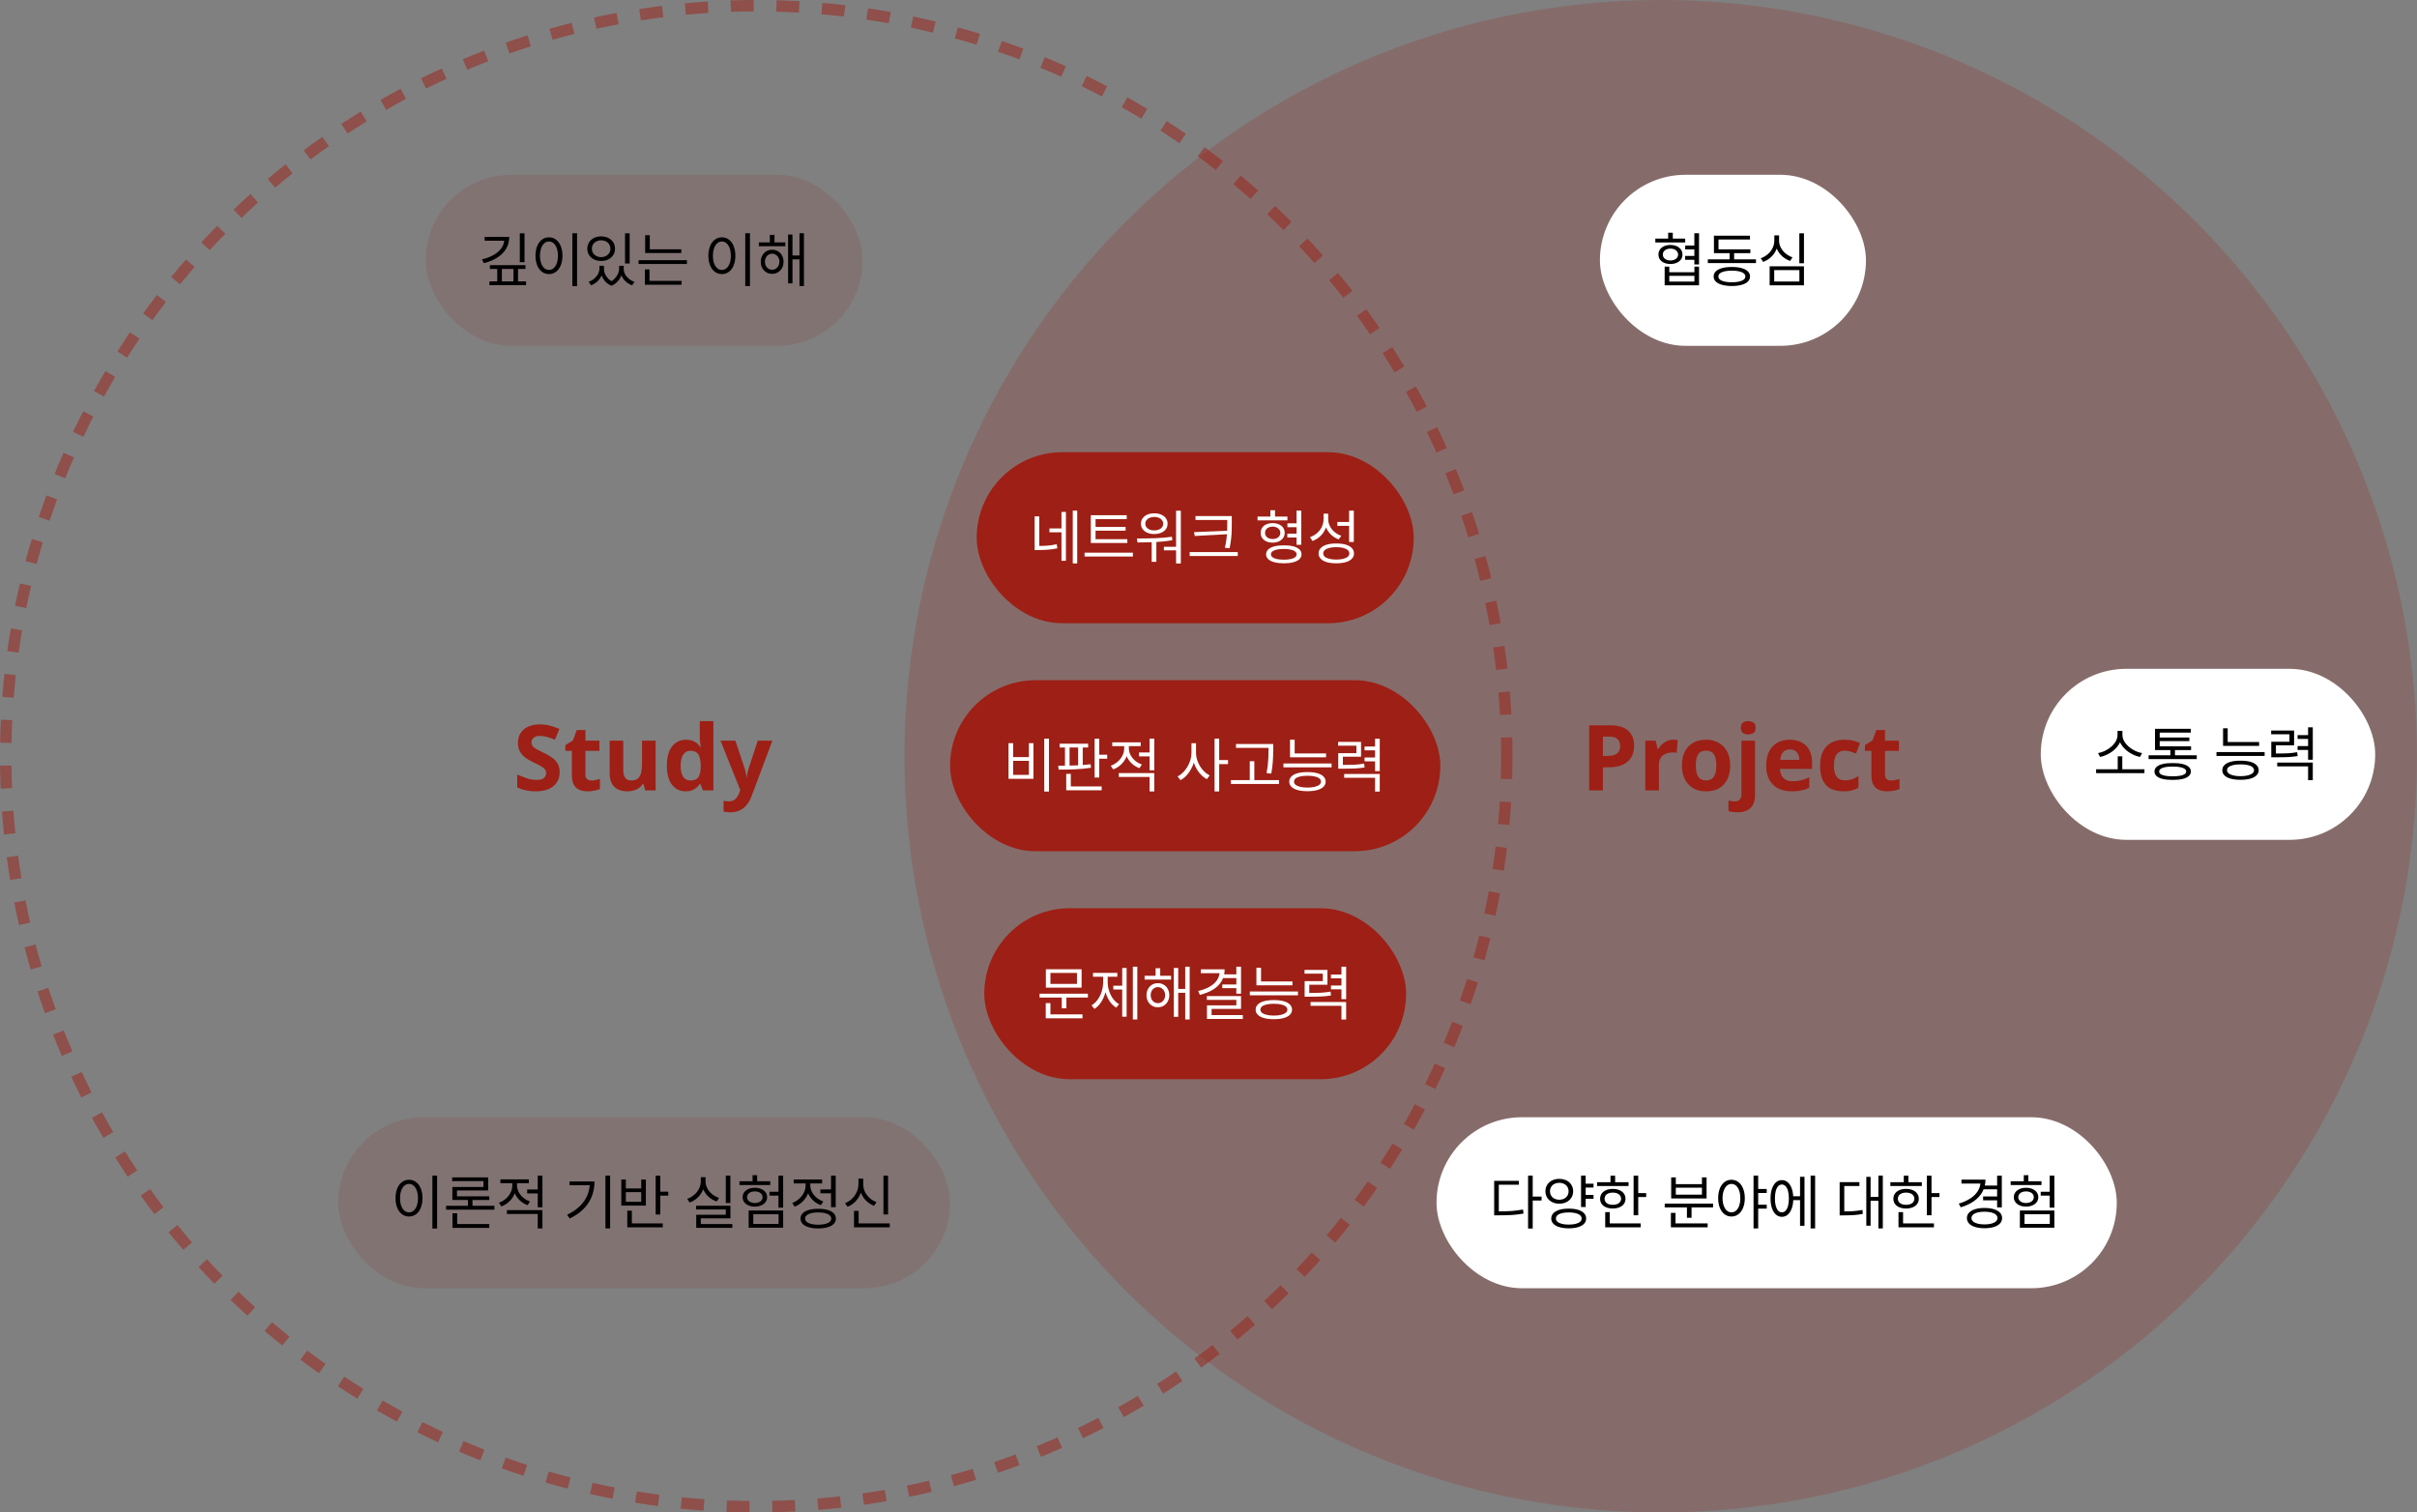 <svg width="636" height="398" viewBox="0 0 636 398" fill="none" xmlns="http://www.w3.org/2000/svg">
<rect x="0" y="0" width="636" height="398" fill="#808080" stroke="none"/>
<path d="M147.264 203.248C147.264 204.256 147.016 205.136 146.52 205.888C146.024 206.64 145.304 207.224 144.36 207.64C143.432 208.04 142.296 208.24 140.952 208.24C140.36 208.24 139.776 208.2 139.2 208.12C138.64 208.04 138.096 207.928 137.568 207.784C137.056 207.624 136.568 207.432 136.104 207.208V203.824C136.92 204.176 137.76 204.504 138.624 204.808C139.504 205.096 140.376 205.24 141.24 205.24C141.832 205.24 142.304 205.16 142.656 205C143.024 204.84 143.288 204.624 143.448 204.352C143.624 204.08 143.712 203.768 143.712 203.416C143.712 202.984 143.56 202.616 143.256 202.312C142.968 202.008 142.576 201.728 142.08 201.472C141.584 201.2 141.016 200.912 140.376 200.608C139.976 200.416 139.544 200.192 139.08 199.936C138.616 199.664 138.168 199.336 137.736 198.952C137.32 198.552 136.976 198.072 136.704 197.512C136.432 196.952 136.296 196.28 136.296 195.496C136.296 194.472 136.528 193.6 136.992 192.88C137.472 192.144 138.144 191.584 139.008 191.2C139.888 190.816 140.92 190.624 142.104 190.624C143 190.624 143.848 190.728 144.648 190.936C145.464 191.144 146.312 191.44 147.192 191.824L146.016 194.656C145.232 194.336 144.528 194.088 143.904 193.912C143.28 193.736 142.64 193.648 141.984 193.648C141.536 193.648 141.152 193.72 140.832 193.864C140.512 194.008 140.264 194.208 140.088 194.464C139.928 194.72 139.848 195.024 139.848 195.376C139.848 195.776 139.968 196.12 140.208 196.408C140.448 196.68 140.808 196.944 141.288 197.2C141.768 197.456 142.368 197.76 143.088 198.112C143.968 198.528 144.712 198.96 145.32 199.408C145.944 199.856 146.424 200.384 146.76 200.992C147.096 201.6 147.264 202.352 147.264 203.248ZM155.611 205.384C156.011 205.384 156.395 205.344 156.763 205.264C157.131 205.184 157.499 205.088 157.867 204.976V207.64C157.483 207.8 157.003 207.936 156.427 208.048C155.867 208.176 155.251 208.24 154.579 208.24C153.795 208.24 153.091 208.112 152.467 207.856C151.859 207.6 151.371 207.16 151.003 206.536C150.651 205.896 150.475 205.016 150.475 203.896V197.584H148.771V196.072L150.739 194.872L151.771 192.112H154.051V194.896H157.723V197.584H154.051V203.896C154.051 204.392 154.195 204.768 154.483 205.024C154.771 205.264 155.147 205.384 155.611 205.384ZM172.521 194.896V208H169.785L169.305 206.32H169.113C168.841 206.768 168.489 207.136 168.057 207.424C167.641 207.696 167.177 207.896 166.665 208.024C166.153 208.168 165.625 208.24 165.081 208.24C164.153 208.24 163.337 208.072 162.633 207.736C161.929 207.4 161.385 206.88 161.001 206.176C160.617 205.472 160.425 204.56 160.425 203.44V194.896H164.001V202.552C164.001 203.48 164.169 204.184 164.505 204.664C164.841 205.144 165.377 205.384 166.113 205.384C166.849 205.384 167.417 205.216 167.817 204.88C168.233 204.544 168.521 204.056 168.681 203.416C168.857 202.776 168.945 201.992 168.945 201.064V194.896H172.521ZM180.422 208.24C178.966 208.24 177.774 207.672 176.846 206.536C175.934 205.384 175.478 203.696 175.478 201.472C175.478 199.232 175.942 197.536 176.87 196.384C177.798 195.232 179.014 194.656 180.518 194.656C181.142 194.656 181.694 194.744 182.174 194.92C182.654 195.08 183.062 195.304 183.398 195.592C183.75 195.88 184.046 196.208 184.286 196.576H184.406C184.358 196.32 184.302 195.952 184.238 195.472C184.174 194.976 184.142 194.472 184.142 193.96V189.76H187.718V208H184.982L184.286 206.296H184.142C183.918 206.648 183.63 206.976 183.278 207.28C182.942 207.568 182.542 207.8 182.078 207.976C181.614 208.152 181.062 208.24 180.422 208.24ZM181.67 205.384C182.662 205.384 183.358 205.096 183.758 204.52C184.158 203.928 184.366 203.048 184.382 201.88V201.496C184.382 200.216 184.182 199.24 183.782 198.568C183.398 197.896 182.678 197.56 181.622 197.56C180.838 197.56 180.222 197.904 179.774 198.592C179.326 199.264 179.102 200.24 179.102 201.52C179.102 202.8 179.326 203.768 179.774 204.424C180.222 205.064 180.854 205.384 181.67 205.384ZM189.586 194.896H193.498L195.97 202.264C196.05 202.504 196.114 202.744 196.162 202.984C196.226 203.224 196.274 203.472 196.306 203.728C196.354 203.984 196.386 204.256 196.402 204.544H196.474C196.522 204.128 196.586 203.736 196.666 203.368C196.762 202.984 196.866 202.616 196.978 202.264L199.402 194.896H203.242L197.698 209.68C197.362 210.576 196.922 211.328 196.378 211.936C195.85 212.544 195.234 213 194.53 213.304C193.826 213.608 193.058 213.76 192.226 213.76C191.826 213.76 191.474 213.736 191.17 213.688C190.882 213.656 190.626 213.616 190.402 213.568V210.736C190.578 210.768 190.786 210.8 191.026 210.832C191.282 210.864 191.546 210.88 191.818 210.88C192.314 210.88 192.738 210.776 193.09 210.568C193.458 210.36 193.762 210.072 194.002 209.704C194.242 209.352 194.434 208.968 194.578 208.552L194.794 207.904L189.586 194.896Z" fill="#9E1F15"/>
<circle cx="437" cy="199" r="199" fill="#9F1F14" fill-opacity="0.2"/>
<circle cx="199" cy="199" r="197.5" stroke="#9F1F14" stroke-opacity="0.5" stroke-width="3" stroke-dasharray="6 6"/>
<path d="M423.632 190.864C425.84 190.864 427.448 191.344 428.456 192.304C429.48 193.248 429.992 194.552 429.992 196.216C429.992 196.968 429.88 197.688 429.656 198.376C429.432 199.048 429.056 199.656 428.528 200.2C428.016 200.728 427.336 201.144 426.488 201.448C425.64 201.752 424.592 201.904 423.344 201.904H421.784V208H418.16V190.864H423.632ZM423.44 193.84H421.784V198.928H422.984C423.672 198.928 424.264 198.84 424.76 198.664C425.256 198.488 425.64 198.208 425.912 197.824C426.184 197.44 426.32 196.944 426.32 196.336C426.32 195.488 426.088 194.864 425.624 194.464C425.16 194.048 424.432 193.84 423.44 193.84ZM440.262 194.656C440.438 194.656 440.646 194.664 440.886 194.68C441.126 194.696 441.318 194.72 441.462 194.752L441.198 198.112C441.086 198.08 440.918 198.056 440.694 198.04C440.486 198.008 440.302 197.992 440.142 197.992C439.678 197.992 439.23 198.056 438.798 198.184C438.366 198.296 437.974 198.48 437.622 198.736C437.286 198.992 437.014 199.336 436.806 199.768C436.614 200.184 436.518 200.704 436.518 201.328V208H432.942V194.896H435.654L436.182 197.104H436.35C436.606 196.656 436.926 196.248 437.31 195.88C437.694 195.512 438.134 195.216 438.63 194.992C439.142 194.768 439.686 194.656 440.262 194.656ZM455.276 201.424C455.276 202.512 455.124 203.48 454.82 204.328C454.532 205.176 454.108 205.896 453.548 206.488C453.004 207.064 452.34 207.504 451.556 207.808C450.772 208.096 449.884 208.24 448.892 208.24C447.98 208.24 447.132 208.096 446.348 207.808C445.58 207.504 444.916 207.064 444.356 206.488C443.796 205.896 443.356 205.176 443.036 204.328C442.732 203.48 442.58 202.512 442.58 201.424C442.58 199.968 442.836 198.744 443.348 197.752C443.86 196.744 444.596 195.976 445.556 195.448C446.516 194.92 447.652 194.656 448.964 194.656C450.196 194.656 451.284 194.92 452.228 195.448C453.172 195.976 453.916 196.744 454.46 197.752C455.004 198.744 455.276 199.968 455.276 201.424ZM446.228 201.424C446.228 202.288 446.316 203.016 446.492 203.608C446.684 204.184 446.98 204.624 447.38 204.928C447.78 205.216 448.3 205.36 448.94 205.36C449.58 205.36 450.092 205.216 450.476 204.928C450.876 204.624 451.164 204.184 451.34 203.608C451.532 203.016 451.628 202.288 451.628 201.424C451.628 200.56 451.532 199.84 451.34 199.264C451.164 198.688 450.876 198.256 450.476 197.968C450.076 197.68 449.556 197.536 448.916 197.536C447.972 197.536 447.284 197.864 446.852 198.52C446.436 199.16 446.228 200.128 446.228 201.424ZM457.175 213.76C456.775 213.76 456.359 213.728 455.927 213.664C455.479 213.616 455.111 213.552 454.823 213.472V210.664C455.111 210.728 455.383 210.776 455.639 210.808C455.895 210.856 456.183 210.88 456.503 210.88C456.983 210.88 457.391 210.744 457.727 210.472C458.063 210.2 458.231 209.672 458.231 208.888V194.896H461.807V209.416C461.807 210.216 461.655 210.944 461.351 211.6C461.047 212.256 460.551 212.776 459.863 213.16C459.191 213.56 458.295 213.76 457.175 213.76ZM458.087 191.512C458.087 190.84 458.271 190.384 458.639 190.144C459.023 189.888 459.487 189.76 460.031 189.76C460.559 189.76 461.015 189.888 461.399 190.144C461.783 190.384 461.975 190.84 461.975 191.512C461.975 192.168 461.783 192.624 461.399 192.88C461.015 193.136 460.559 193.264 460.031 193.264C459.487 193.264 459.023 193.136 458.639 192.88C458.271 192.624 458.087 192.168 458.087 191.512ZM470.944 194.656C472.16 194.656 473.2 194.888 474.064 195.352C474.944 195.816 475.624 196.488 476.104 197.368C476.584 198.248 476.824 199.328 476.824 200.608V202.336H468.376C468.408 203.344 468.704 204.136 469.264 204.712C469.84 205.288 470.632 205.576 471.64 205.576C472.488 205.576 473.256 205.496 473.944 205.336C474.632 205.16 475.344 204.896 476.08 204.544V207.304C475.44 207.624 474.76 207.856 474.04 208C473.336 208.16 472.48 208.24 471.472 208.24C470.16 208.24 469 208 467.992 207.52C466.984 207.024 466.192 206.28 465.616 205.288C465.04 204.296 464.752 203.048 464.752 201.544C464.752 200.008 465.008 198.736 465.52 197.728C466.048 196.704 466.776 195.936 467.704 195.424C468.632 194.912 469.712 194.656 470.944 194.656ZM470.968 197.2C470.28 197.2 469.704 197.424 469.24 197.872C468.792 198.32 468.528 199.016 468.448 199.96H473.464C473.464 199.432 473.368 198.96 473.176 198.544C473 198.128 472.728 197.8 472.36 197.56C471.992 197.32 471.528 197.2 470.968 197.2ZM485.052 208.24C483.756 208.24 482.652 208.008 481.74 207.544C480.828 207.064 480.132 206.328 479.652 205.336C479.172 204.344 478.932 203.072 478.932 201.52C478.932 199.92 479.204 198.616 479.748 197.608C480.292 196.6 481.044 195.856 482.004 195.376C482.98 194.896 484.1 194.656 485.364 194.656C486.26 194.656 487.036 194.744 487.692 194.92C488.364 195.096 488.948 195.304 489.444 195.544L488.388 198.304C487.828 198.08 487.3 197.896 486.804 197.752C486.324 197.608 485.844 197.536 485.364 197.536C484.74 197.536 484.22 197.688 483.804 197.992C483.388 198.28 483.076 198.72 482.868 199.312C482.676 199.888 482.58 200.616 482.58 201.496C482.58 202.36 482.684 203.08 482.892 203.656C483.116 204.216 483.436 204.64 483.852 204.928C484.268 205.2 484.772 205.336 485.364 205.336C486.116 205.336 486.78 205.24 487.356 205.048C487.932 204.84 488.492 204.56 489.036 204.208V207.256C488.492 207.608 487.916 207.856 487.308 208C486.716 208.16 485.964 208.24 485.052 208.24ZM497.572 205.384C497.972 205.384 498.356 205.344 498.724 205.264C499.092 205.184 499.46 205.088 499.828 204.976V207.64C499.444 207.8 498.964 207.936 498.388 208.048C497.828 208.176 497.212 208.24 496.54 208.24C495.756 208.24 495.052 208.112 494.428 207.856C493.82 207.6 493.332 207.16 492.964 206.536C492.612 205.896 492.436 205.016 492.436 203.896V197.584H490.732V196.072L492.7 194.872L493.732 192.112H496.012V194.896H499.684V197.584H496.012V203.896C496.012 204.392 496.156 204.768 496.444 205.024C496.732 205.264 497.108 205.384 497.572 205.384Z" fill="#9E1F15"/>
<rect x="112" y="46" width="115" height="45" rx="22.5" fill="#9E0000" fill-opacity="0.1"/>
<path d="M134 62.328C134 63.479 133.729 64.516 133.188 65.438C132.646 66.354 131.875 67.133 130.875 67.773C129.875 68.414 128.693 68.906 127.328 69.25L126.812 68.25C128.036 67.963 129.089 67.562 129.969 67.047C130.854 66.526 131.529 65.917 131.992 65.219C132.461 64.516 132.698 63.75 132.703 62.922V62.328H134ZM133.359 63.344H127.531V62.328H133.359V63.344ZM138.016 69H136.781V61.391H138.016V69ZM138.266 70.766H128.906V69.781H138.266V70.766ZM138.422 75.047H128.781V74.047H138.422V75.047ZM132.062 74.531H130.844V70.234H132.062V74.531ZM136.312 74.531H135.109V70.234H136.312V74.531ZM151.844 75.297H150.609V61.375H151.844V75.297ZM144.453 62.453C145.141 62.453 145.753 62.651 146.289 63.047C146.826 63.443 147.245 64.008 147.547 64.742C147.849 65.477 148 66.328 148 67.297C148 68.266 147.849 69.115 147.547 69.844C147.245 70.573 146.826 71.135 146.289 71.531C145.753 71.927 145.141 72.125 144.453 72.125C143.766 72.125 143.154 71.927 142.617 71.531C142.081 71.135 141.661 70.573 141.359 69.844C141.057 69.115 140.906 68.266 140.906 67.297C140.906 66.328 141.057 65.477 141.359 64.742C141.661 64.008 142.081 63.443 142.617 63.047C143.154 62.651 143.766 62.453 144.453 62.453ZM144.453 63.547C143.995 63.547 143.586 63.703 143.227 64.016C142.867 64.328 142.589 64.768 142.391 65.336C142.193 65.904 142.094 66.557 142.094 67.297C142.094 68.042 142.193 68.698 142.391 69.266C142.589 69.828 142.867 70.263 143.227 70.57C143.586 70.878 143.995 71.031 144.453 71.031C144.917 71.031 145.326 70.878 145.68 70.57C146.039 70.263 146.318 69.828 146.516 69.266C146.714 68.698 146.812 68.042 146.812 67.297C146.812 66.552 146.714 65.898 146.516 65.336C146.318 64.768 146.039 64.328 145.68 64.016C145.326 63.703 144.917 63.547 144.453 63.547ZM158.703 70.703C158.698 71.307 158.568 71.898 158.312 72.477C158.062 73.055 157.698 73.57 157.219 74.023C156.745 74.482 156.182 74.833 155.531 75.078L154.906 74.172C155.474 73.958 155.971 73.667 156.398 73.297C156.831 72.922 157.159 72.508 157.383 72.055C157.612 71.602 157.729 71.151 157.734 70.703V69.938H158.703V70.703ZM158.922 70.703C158.917 71.177 159.01 71.643 159.203 72.102C159.401 72.555 159.69 72.971 160.07 73.352C160.451 73.732 160.911 74.031 161.453 74.25L160.938 75.188C160.286 74.943 159.74 74.583 159.297 74.109C158.859 73.641 158.534 73.112 158.32 72.523C158.112 71.935 158.01 71.328 158.016 70.703V69.938H158.922V70.703ZM163.844 70.703C163.839 71.266 163.727 71.841 163.508 72.43C163.294 73.018 162.966 73.56 162.523 74.055C162.086 74.549 161.557 74.927 160.938 75.188L160.406 74.25C160.932 74.01 161.385 73.69 161.766 73.289C162.151 72.888 162.44 72.461 162.633 72.008C162.831 71.549 162.927 71.115 162.922 70.703V69.938H163.844V70.703ZM164.125 70.703C164.12 71.182 164.229 71.648 164.453 72.102C164.682 72.555 165.01 72.963 165.438 73.328C165.865 73.688 166.37 73.969 166.953 74.172L166.344 75.078C165.677 74.844 165.104 74.503 164.625 74.055C164.146 73.612 163.781 73.102 163.531 72.523C163.281 71.945 163.156 71.338 163.156 70.703V69.938H164.125V70.703ZM165.688 69.328H164.469V61.391H165.688V69.328ZM158.188 62.203C158.885 62.203 159.51 62.339 160.062 62.609C160.615 62.88 161.047 63.263 161.359 63.758C161.672 64.253 161.828 64.818 161.828 65.453C161.828 66.078 161.672 66.635 161.359 67.125C161.047 67.615 160.615 67.995 160.062 68.266C159.51 68.537 158.885 68.672 158.188 68.672C157.49 68.672 156.865 68.537 156.312 68.266C155.76 67.995 155.328 67.615 155.016 67.125C154.703 66.635 154.547 66.078 154.547 65.453C154.547 64.818 154.703 64.253 155.016 63.758C155.328 63.263 155.76 62.88 156.312 62.609C156.865 62.339 157.49 62.203 158.188 62.203ZM158.188 63.25C157.719 63.245 157.299 63.336 156.93 63.523C156.56 63.706 156.268 63.966 156.055 64.305C155.846 64.643 155.745 65.026 155.75 65.453C155.745 65.875 155.846 66.253 156.055 66.586C156.268 66.914 156.557 67.174 156.922 67.367C157.292 67.56 157.714 67.656 158.188 67.656C158.656 67.656 159.076 67.56 159.445 67.367C159.815 67.174 160.104 66.914 160.312 66.586C160.521 66.253 160.625 65.875 160.625 65.453C160.625 65.026 160.521 64.643 160.312 64.305C160.104 63.966 159.812 63.706 159.438 63.523C159.068 63.336 158.651 63.245 158.188 63.25ZM179.281 66.578H169.766V65.594H179.281V66.578ZM180.75 69.469H168.031V68.469H180.75V69.469ZM170.984 66.094H169.766V61.891H170.984V66.094ZM179.359 74.922H169.688V73.906H179.359V74.922ZM170.906 74.203H169.688V70.891H170.906V74.203ZM197.344 75.297H196.109V61.375H197.344V75.297ZM189.953 62.453C190.641 62.453 191.253 62.651 191.789 63.047C192.326 63.443 192.745 64.008 193.047 64.742C193.349 65.477 193.5 66.328 193.5 67.297C193.5 68.266 193.349 69.115 193.047 69.844C192.745 70.573 192.326 71.135 191.789 71.531C191.253 71.927 190.641 72.125 189.953 72.125C189.266 72.125 188.654 71.927 188.117 71.531C187.581 71.135 187.161 70.573 186.859 69.844C186.557 69.115 186.406 68.266 186.406 67.297C186.406 66.328 186.557 65.477 186.859 64.742C187.161 64.008 187.581 63.443 188.117 63.047C188.654 62.651 189.266 62.453 189.953 62.453ZM189.953 63.547C189.495 63.547 189.086 63.703 188.727 64.016C188.367 64.328 188.089 64.768 187.891 65.336C187.693 65.904 187.594 66.557 187.594 67.297C187.594 68.042 187.693 68.698 187.891 69.266C188.089 69.828 188.367 70.263 188.727 70.57C189.086 70.878 189.495 71.031 189.953 71.031C190.417 71.031 190.826 70.878 191.18 70.57C191.539 70.263 191.818 69.828 192.016 69.266C192.214 68.698 192.312 68.042 192.312 67.297C192.312 66.552 192.214 65.898 192.016 65.336C191.818 64.768 191.539 64.328 191.18 64.016C190.826 63.703 190.417 63.547 189.953 63.547ZM206.656 64.781H199.688V63.781H206.656V64.781ZM203.172 65.719C203.75 65.719 204.266 65.854 204.719 66.125C205.177 66.396 205.534 66.771 205.789 67.25C206.049 67.724 206.182 68.266 206.188 68.875C206.182 69.49 206.049 70.037 205.789 70.516C205.534 70.995 205.177 71.372 204.719 71.648C204.266 71.924 203.75 72.062 203.172 72.062C202.604 72.062 202.091 71.924 201.633 71.648C201.18 71.372 200.826 70.995 200.57 70.516C200.315 70.037 200.188 69.49 200.188 68.875C200.188 68.271 200.318 67.729 200.578 67.25C200.839 66.771 201.193 66.396 201.641 66.125C202.094 65.854 202.604 65.719 203.172 65.719ZM203.172 66.75C202.807 66.755 202.482 66.852 202.195 67.039C201.909 67.221 201.685 67.474 201.523 67.797C201.362 68.115 201.281 68.474 201.281 68.875C201.281 69.281 201.362 69.643 201.523 69.961C201.685 70.279 201.909 70.529 202.195 70.711C202.482 70.893 202.807 70.984 203.172 70.984C203.536 70.984 203.865 70.893 204.156 70.711C204.448 70.529 204.677 70.279 204.844 69.961C205.01 69.643 205.094 69.281 205.094 68.875C205.094 68.474 205.01 68.115 204.844 67.797C204.677 67.474 204.448 67.221 204.156 67.039C203.865 66.852 203.536 66.755 203.172 66.75ZM211.547 75.266H210.375V61.375H211.547V75.266ZM210.766 68.25H208.109V67.234H210.766V68.25ZM208.531 74.578H207.375V61.719H208.531V74.578ZM203.797 64.391H202.578V61.797H203.797V64.391Z" fill="black"/>
<rect x="89" y="294" width="161" height="45" rx="22.5" fill="#9E0000" fill-opacity="0.1"/>
<path d="M115.016 323.297H113.781V309.375H115.016V323.297ZM107.625 310.453C108.312 310.453 108.924 310.651 109.461 311.047C109.997 311.443 110.417 312.008 110.719 312.742C111.021 313.477 111.172 314.328 111.172 315.297C111.172 316.266 111.021 317.115 110.719 317.844C110.417 318.573 109.997 319.135 109.461 319.531C108.924 319.927 108.312 320.125 107.625 320.125C106.938 320.125 106.326 319.927 105.789 319.531C105.253 319.135 104.833 318.573 104.531 317.844C104.229 317.115 104.078 316.266 104.078 315.297C104.078 314.328 104.229 313.477 104.531 312.742C104.833 312.008 105.253 311.443 105.789 311.047C106.326 310.651 106.938 310.453 107.625 310.453ZM107.625 311.547C107.167 311.547 106.758 311.703 106.398 312.016C106.039 312.328 105.76 312.768 105.562 313.336C105.365 313.904 105.266 314.557 105.266 315.297C105.266 316.042 105.365 316.698 105.562 317.266C105.76 317.828 106.039 318.263 106.398 318.57C106.758 318.878 107.167 319.031 107.625 319.031C108.089 319.031 108.497 318.878 108.852 318.57C109.211 318.263 109.49 317.828 109.688 317.266C109.885 316.698 109.984 316.042 109.984 315.297C109.984 314.552 109.885 313.898 109.688 313.336C109.49 312.768 109.211 312.328 108.852 312.016C108.497 311.703 108.089 311.547 107.625 311.547ZM130.094 318.328H117.375V317.312H130.094V318.328ZM128.75 323.125H119.062V322.109H128.75V323.125ZM120.297 322.406H119.062V319.266H120.297V322.406ZM124.328 317.766H123.125V315.312H124.328V317.766ZM128.453 313.266H120.25V315.156H119.031V312.359H127.219V310.812H118.984V309.828H128.453V313.266ZM128.75 315.781H119.031V314.812H128.75V315.781ZM135.828 311.953C135.828 312.776 135.664 313.555 135.336 314.289C135.008 315.023 134.547 315.667 133.953 316.219C133.365 316.771 132.688 317.188 131.922 317.469L131.281 316.5C131.958 316.255 132.565 315.901 133.102 315.438C133.638 314.969 134.057 314.432 134.359 313.828C134.661 313.224 134.812 312.599 134.812 311.953V310.797H135.828V311.953ZM136.047 311.938C136.047 312.531 136.19 313.109 136.477 313.672C136.763 314.234 137.167 314.734 137.688 315.172C138.208 315.609 138.802 315.943 139.469 316.172L138.828 317.141C138.083 316.87 137.424 316.474 136.852 315.953C136.284 315.432 135.841 314.826 135.523 314.133C135.206 313.435 135.047 312.703 135.047 311.938V310.797H136.047V311.938ZM141.859 314.047H138.719V313.016H141.859V314.047ZM139.156 311.344H131.672V310.344H139.156V311.344ZM142.734 323.266H141.5V319.453H133.391V318.438H142.734V323.266ZM142.734 317.703H141.5V309.375H142.734V317.703ZM160.547 323.266H159.312V309.375H160.547V323.266ZM156.438 310.891C156.432 312.266 156.203 313.552 155.75 314.75C155.302 315.948 154.594 317.052 153.625 318.062C152.656 319.068 151.417 319.932 149.906 320.656L149.234 319.656C150.573 319.021 151.685 318.271 152.57 317.406C153.461 316.542 154.122 315.583 154.555 314.531C154.992 313.474 155.214 312.323 155.219 311.078V310.891H156.438ZM155.719 311.891H149.875V310.891H155.719V311.891ZM173.75 319.594H172.531V309.391H173.75V319.594ZM175.844 314.625H173.359V313.594H175.844V314.625ZM174.391 322.969H165.062V321.938H174.391V322.969ZM166.266 322.172H165.062V318.594H166.266V322.172ZM164.688 312.734H168.734V310.391H169.953V317.25H163.484V310.391H164.688V312.734ZM168.734 316.25V313.703H164.688V316.25H168.734ZM192.188 316.578H190.984V309.375H192.188V316.578ZM192.203 320.609H184.406V322.547H183.203V319.656H190.984V318.266H183.172V317.281H192.203V320.609ZM192.703 323.109H183.203V322.109H192.703V323.109ZM185.438 310.844C185.432 311.693 185.26 312.492 184.922 313.242C184.589 313.987 184.122 314.638 183.523 315.195C182.924 315.747 182.24 316.161 181.469 316.438L180.828 315.469C181.521 315.229 182.138 314.875 182.68 314.406C183.227 313.938 183.651 313.396 183.953 312.781C184.255 312.161 184.406 311.516 184.406 310.844V309.781H185.438V310.844ZM185.656 310.844C185.651 311.484 185.799 312.099 186.102 312.688C186.409 313.271 186.831 313.784 187.367 314.227C187.904 314.664 188.516 314.995 189.203 315.219L188.594 316.172C187.818 315.911 187.128 315.518 186.523 314.992C185.924 314.466 185.458 313.849 185.125 313.141C184.792 312.427 184.625 311.661 184.625 310.844V309.781H185.656V310.844ZM206.078 317.797H204.844V309.375H206.078V317.797ZM205.391 314.625H202.484V313.609H205.391V314.625ZM206.078 323.078H197V318.547H206.078V323.078ZM198.219 322.078H204.875V319.531H198.219V322.078ZM202.688 311.844H194.578V310.844H202.688V311.844ZM198.625 312.562C199.25 312.562 199.807 312.667 200.297 312.875C200.786 313.083 201.167 313.375 201.438 313.75C201.714 314.125 201.854 314.552 201.859 315.031C201.854 315.526 201.714 315.961 201.438 316.336C201.167 316.706 200.786 316.995 200.297 317.203C199.807 317.411 199.25 317.516 198.625 317.516C198 317.516 197.445 317.411 196.961 317.203C196.477 316.995 196.096 316.706 195.82 316.336C195.544 315.961 195.406 315.526 195.406 315.031C195.406 314.552 195.544 314.125 195.82 313.75C196.096 313.375 196.477 313.083 196.961 312.875C197.451 312.667 198.005 312.562 198.625 312.562ZM198.625 313.516C198.224 313.516 197.867 313.578 197.555 313.703C197.247 313.828 197.008 314.008 196.836 314.242C196.664 314.477 196.578 314.74 196.578 315.031C196.578 315.333 196.664 315.599 196.836 315.828C197.008 316.057 197.247 316.24 197.555 316.375C197.867 316.505 198.224 316.573 198.625 316.578C199.026 316.573 199.38 316.505 199.688 316.375C200 316.24 200.242 316.057 200.414 315.828C200.586 315.599 200.672 315.333 200.672 315.031C200.672 314.74 200.586 314.477 200.414 314.242C200.242 314.008 200 313.828 199.688 313.703C199.38 313.578 199.026 313.516 198.625 313.516ZM199.234 311.562H198.031V309.25H199.234V311.562ZM219.047 314.016H215.875V313H219.047V314.016ZM219.906 317.656H218.672V309.375H219.906V317.656ZM215.297 318.094C216.255 318.094 217.083 318.195 217.781 318.398C218.479 318.602 219.016 318.896 219.391 319.281C219.766 319.667 219.953 320.13 219.953 320.672C219.953 321.214 219.766 321.677 219.391 322.062C219.016 322.448 218.479 322.742 217.781 322.945C217.083 323.154 216.255 323.26 215.297 323.266C214.333 323.26 213.503 323.154 212.805 322.945C212.112 322.742 211.578 322.448 211.203 322.062C210.828 321.677 210.641 321.214 210.641 320.672C210.641 320.13 210.828 319.667 211.203 319.281C211.578 318.896 212.115 318.602 212.812 318.398C213.51 318.195 214.339 318.094 215.297 318.094ZM215.297 319.047C214.589 319.047 213.977 319.112 213.461 319.242C212.945 319.372 212.549 319.56 212.273 319.805C211.997 320.049 211.859 320.339 211.859 320.672C211.859 321.005 211.997 321.292 212.273 321.531C212.549 321.771 212.945 321.956 213.461 322.086C213.977 322.216 214.589 322.281 215.297 322.281C216 322.281 216.609 322.216 217.125 322.086C217.646 321.956 218.044 321.771 218.32 321.531C218.596 321.292 218.734 321.005 218.734 320.672C218.734 320.339 218.596 320.049 218.32 319.805C218.044 319.56 217.646 319.372 217.125 319.242C216.609 319.112 216 319.047 215.297 319.047ZM213 311.938C213 312.771 212.836 313.56 212.508 314.305C212.18 315.049 211.719 315.701 211.125 316.258C210.536 316.815 209.859 317.24 209.094 317.531L208.453 316.547C209.135 316.302 209.742 315.943 210.273 315.469C210.81 314.99 211.229 314.445 211.531 313.836C211.833 313.221 211.984 312.589 211.984 311.938V310.781H213V311.938ZM213.219 311.922C213.219 312.521 213.362 313.102 213.648 313.664C213.935 314.221 214.339 314.719 214.859 315.156C215.38 315.594 215.974 315.927 216.641 316.156L216 317.141C215.255 316.87 214.596 316.471 214.023 315.945C213.456 315.419 213.013 314.81 212.695 314.117C212.378 313.419 212.219 312.688 212.219 311.922V310.781H213.219V311.922ZM216.328 311.422H208.844V310.391H216.328V311.422ZM233.688 319.578H232.469V309.391H233.688V319.578ZM234.125 322.969H224.719V321.938H234.125V322.969ZM225.938 322.438H224.719V318.641H225.938V322.438ZM226.922 311.562C226.917 312.458 226.75 313.307 226.422 314.109C226.099 314.911 225.643 315.612 225.055 316.211C224.471 316.805 223.797 317.255 223.031 317.562L222.359 316.609C223.052 316.339 223.664 315.945 224.195 315.43C224.732 314.914 225.148 314.323 225.445 313.656C225.742 312.984 225.891 312.286 225.891 311.562V310.172H226.922V311.562ZM227.141 311.562C227.135 312.255 227.279 312.922 227.57 313.562C227.867 314.198 228.281 314.755 228.812 315.234C229.344 315.714 229.953 316.078 230.641 316.328L230 317.312C229.229 317.016 228.552 316.586 227.969 316.023C227.385 315.456 226.93 314.789 226.602 314.023C226.273 313.258 226.109 312.438 226.109 311.562V310.172H227.141V311.562Z" fill="black"/>
<rect x="421" y="46" width="70" height="45" rx="22.5" fill="white"/>
<path d="M446.312 65.641H443.438V64.625H446.312V65.641ZM446.297 68.359H443.422V67.344H446.297V68.359ZM443.438 63.797H435.578V62.781H443.438V63.797ZM439.547 64.469C440.161 64.469 440.708 64.573 441.188 64.781C441.667 64.99 442.042 65.284 442.312 65.664C442.583 66.044 442.719 66.484 442.719 66.984C442.719 67.479 442.583 67.914 442.312 68.289C442.042 68.659 441.667 68.948 441.188 69.156C440.708 69.365 440.161 69.469 439.547 69.469C438.927 69.469 438.378 69.365 437.898 69.156C437.424 68.948 437.055 68.659 436.789 68.289C436.529 67.914 436.401 67.479 436.406 66.984C436.401 66.484 436.529 66.044 436.789 65.664C437.055 65.284 437.424 64.99 437.898 64.781C438.378 64.573 438.927 64.469 439.547 64.469ZM439.547 65.422C439.146 65.422 438.794 65.487 438.492 65.617C438.195 65.747 437.964 65.932 437.797 66.172C437.63 66.406 437.547 66.677 437.547 66.984C437.547 67.292 437.63 67.562 437.797 67.797C437.964 68.026 438.195 68.208 438.492 68.344C438.794 68.479 439.146 68.547 439.547 68.547C439.943 68.547 440.294 68.479 440.602 68.344C440.909 68.208 441.146 68.026 441.312 67.797C441.484 67.562 441.573 67.292 441.578 66.984C441.573 66.677 441.484 66.406 441.312 66.172C441.146 65.932 440.909 65.747 440.602 65.617C440.294 65.487 439.943 65.422 439.547 65.422ZM440.172 63.391H438.953V61.25H440.172V63.391ZM447.078 69.594H445.844V61.375H447.078V69.594ZM439.25 71.641H445.859V70.172H447.078V75.078H438.031V70.172H439.25V71.641ZM445.859 74.094V72.594H439.25V74.094H445.859ZM462.062 69.234H449.391V68.25H462.062V69.234ZM456.312 68.672H455.125V66.016H456.312V68.672ZM460.578 66.625H451V65.625H460.578V66.625ZM460.484 63.016H452.203V66.234H451V62.031H460.484V63.016ZM455.719 70.25C456.708 70.25 457.56 70.349 458.273 70.547C458.987 70.745 459.534 71.031 459.914 71.406C460.299 71.776 460.495 72.224 460.5 72.75C460.495 73.281 460.302 73.732 459.922 74.102C459.547 74.471 459 74.755 458.281 74.953C457.562 75.156 456.708 75.26 455.719 75.266C454.719 75.26 453.859 75.156 453.141 74.953C452.422 74.755 451.872 74.469 451.492 74.094C451.112 73.724 450.922 73.276 450.922 72.75C450.922 72.224 451.112 71.776 451.492 71.406C451.872 71.031 452.422 70.745 453.141 70.547C453.859 70.349 454.719 70.25 455.719 70.25ZM455.719 71.219C454.979 71.219 454.344 71.279 453.812 71.398C453.281 71.518 452.872 71.695 452.586 71.93C452.305 72.159 452.167 72.432 452.172 72.75C452.167 73.073 452.305 73.349 452.586 73.578C452.872 73.807 453.281 73.982 453.812 74.102C454.344 74.221 454.979 74.281 455.719 74.281C456.448 74.281 457.078 74.221 457.609 74.102C458.141 73.982 458.549 73.807 458.836 73.578C459.122 73.349 459.266 73.073 459.266 72.75C459.266 72.432 459.122 72.159 458.836 71.93C458.549 71.695 458.141 71.518 457.609 71.398C457.078 71.279 456.448 71.219 455.719 71.219ZM474.688 69.281H473.469V61.391H474.688V69.281ZM474.688 75.078H465.656V70.078H474.688V75.078ZM466.859 74.078H473.484V71.078H466.859V74.078ZM467.922 63.297C467.917 64.141 467.747 64.938 467.414 65.688C467.086 66.438 466.62 67.094 466.016 67.656C465.417 68.213 464.729 68.635 463.953 68.922L463.328 67.953C464.021 67.708 464.638 67.352 465.18 66.883C465.727 66.409 466.148 65.862 466.445 65.242C466.742 64.617 466.891 63.969 466.891 63.297V61.938H467.922V63.297ZM468.141 63.297C468.135 63.938 468.284 64.552 468.586 65.141C468.893 65.724 469.312 66.24 469.844 66.688C470.38 67.13 470.99 67.474 471.672 67.719L471.047 68.656C470.276 68.391 469.594 67.995 469 67.469C468.406 66.938 467.943 66.315 467.609 65.602C467.276 64.888 467.109 64.12 467.109 63.297V61.938H468.141V63.297Z" fill="black"/>
<rect x="257" y="119" width="115" height="45" rx="22.5" fill="#9E1F15"/>
<path d="M273.469 144.031H272.25V135.891H273.469V144.031ZM273.125 143.672C274.036 143.672 274.878 143.641 275.648 143.578C276.424 143.516 277.229 143.396 278.062 143.219L278.234 144.281C277.38 144.464 276.557 144.586 275.766 144.648C274.974 144.711 274.094 144.745 273.125 144.75H272.25V143.672H273.125ZM283.453 148.266H282.281V134.375H283.453V148.266ZM279.656 140.078H276.141V139.062H279.656V140.078ZM280.484 147.562H279.312V134.719H280.484V147.562ZM296.641 142.891H287.031V141.891H296.641V142.891ZM298.109 146.453H285.391V145.438H298.109V146.453ZM296.484 136.609H288.281V142.188H287.031V135.578H296.484V136.609ZM296.188 139.656H287.891V138.672H296.188V139.656ZM304.281 147.844H303.047V142.109H304.281V147.844ZM310.719 148.281H309.469V134.391H310.719V148.281ZM299.156 141.703C301.078 141.698 302.76 141.669 304.203 141.617C305.651 141.565 307.047 141.443 308.391 141.25L308.469 142.172C307.078 142.406 305.648 142.56 304.18 142.633C302.711 142.706 301.094 142.745 299.328 142.75L299.156 141.703ZM309.797 144.828H306.266V143.891H309.797V144.828ZM303.734 135.078C304.417 135.078 305.023 135.193 305.555 135.422C306.091 135.651 306.505 135.974 306.797 136.391C307.089 136.802 307.234 137.276 307.234 137.812C307.234 138.354 307.089 138.828 306.797 139.234C306.505 139.641 306.091 139.958 305.555 140.188C305.023 140.417 304.417 140.531 303.734 140.531C303.042 140.531 302.43 140.417 301.898 140.188C301.372 139.958 300.961 139.641 300.664 139.234C300.367 138.828 300.219 138.354 300.219 137.812C300.219 137.276 300.367 136.802 300.664 136.391C300.961 135.974 301.375 135.651 301.906 135.422C302.438 135.193 303.047 135.078 303.734 135.078ZM303.734 136.031C303.271 136.031 302.859 136.107 302.5 136.258C302.146 136.409 301.87 136.62 301.672 136.891C301.474 137.161 301.375 137.469 301.375 137.812C301.375 138.161 301.474 138.471 301.672 138.742C301.87 139.008 302.146 139.214 302.5 139.359C302.859 139.505 303.271 139.578 303.734 139.578C304.188 139.578 304.591 139.505 304.945 139.359C305.305 139.214 305.583 139.008 305.781 138.742C305.979 138.471 306.078 138.161 306.078 137.812C306.078 137.469 305.979 137.161 305.781 136.891C305.583 136.62 305.305 136.409 304.945 136.258C304.591 136.107 304.188 136.031 303.734 136.031ZM323.453 136.828H314.578V135.797H323.453V136.828ZM325.703 146.312H313.047V145.281H325.703V146.312ZM324.125 137.594C324.13 138.448 324.122 139.182 324.102 139.797C324.086 140.411 324.034 141.094 323.945 141.844C323.862 142.589 323.729 143.396 323.547 144.266L322.312 144.156C322.5 143.344 322.638 142.57 322.727 141.836C322.815 141.102 322.87 140.443 322.891 139.859C322.917 139.271 322.932 138.516 322.938 137.594V137.516V135.797H324.125V137.516V137.594ZM314.375 141.047L314.203 140.031L323.25 139.656V140.562L314.375 141.047ZM341.641 138.734H338.766V137.719H341.641V138.734ZM341.625 141.438H338.75V140.422H341.625V141.438ZM338.766 136.938H330.906V135.938H338.766V136.938ZM334.875 137.656C335.49 137.656 336.036 137.76 336.516 137.969C336.995 138.177 337.37 138.477 337.641 138.867C337.911 139.258 338.047 139.708 338.047 140.219C338.047 140.729 337.911 141.177 337.641 141.562C337.37 141.948 336.995 142.25 336.516 142.469C336.036 142.688 335.49 142.797 334.875 142.797C334.255 142.797 333.706 142.688 333.227 142.469C332.753 142.25 332.383 141.948 332.117 141.562C331.857 141.177 331.729 140.729 331.734 140.219C331.729 139.708 331.857 139.258 332.117 138.867C332.383 138.477 332.753 138.177 333.227 137.969C333.706 137.76 334.255 137.656 334.875 137.656ZM334.875 138.578C334.474 138.583 334.122 138.656 333.82 138.797C333.523 138.932 333.292 139.122 333.125 139.367C332.958 139.612 332.875 139.896 332.875 140.219C332.875 140.542 332.958 140.826 333.125 141.07C333.292 141.315 333.523 141.505 333.82 141.641C334.122 141.776 334.474 141.844 334.875 141.844C335.271 141.844 335.622 141.776 335.93 141.641C336.237 141.505 336.474 141.315 336.641 141.07C336.812 140.826 336.901 140.542 336.906 140.219C336.901 139.896 336.812 139.612 336.641 139.367C336.474 139.122 336.237 138.932 335.93 138.797C335.622 138.656 335.271 138.583 334.875 138.578ZM335.5 136.625H334.281V134.266H335.5V136.625ZM342.406 143.359H341.172V134.375H342.406V143.359ZM337.828 143.5C338.792 143.5 339.622 143.591 340.32 143.773C341.023 143.956 341.56 144.227 341.93 144.586C342.299 144.945 342.484 145.375 342.484 145.875C342.484 146.37 342.299 146.792 341.93 147.141C341.56 147.495 341.023 147.766 340.32 147.953C339.622 148.141 338.792 148.234 337.828 148.234C336.859 148.234 336.026 148.141 335.328 147.953C334.63 147.766 334.094 147.495 333.719 147.141C333.344 146.792 333.156 146.37 333.156 145.875C333.156 145.375 333.344 144.945 333.719 144.586C334.094 144.227 334.63 143.956 335.328 143.773C336.026 143.591 336.859 143.5 337.828 143.5ZM337.828 144.453C337.125 144.453 336.518 144.508 336.008 144.617C335.503 144.727 335.112 144.891 334.836 145.109C334.56 145.323 334.422 145.578 334.422 145.875C334.422 146.167 334.56 146.419 334.836 146.633C335.112 146.846 335.505 147.008 336.016 147.117C336.526 147.227 337.13 147.281 337.828 147.281C338.516 147.281 339.112 147.227 339.617 147.117C340.122 147.008 340.51 146.846 340.781 146.633C341.052 146.419 341.188 146.167 341.188 145.875C341.188 145.578 341.052 145.323 340.781 145.109C340.51 144.891 340.122 144.729 339.617 144.625C339.117 144.516 338.521 144.458 337.828 144.453ZM349.281 136.609C349.281 137.495 349.12 138.32 348.797 139.086C348.474 139.852 348.018 140.516 347.43 141.078C346.841 141.641 346.156 142.068 345.375 142.359L344.703 141.359C345.411 141.109 346.036 140.747 346.578 140.273C347.12 139.799 347.536 139.247 347.828 138.617C348.125 137.987 348.276 137.318 348.281 136.609V135.172H349.281V136.609ZM349.5 136.562C349.495 137.214 349.635 137.833 349.922 138.422C350.214 139.005 350.62 139.521 351.141 139.969C351.661 140.417 352.26 140.755 352.938 140.984L352.25 141.938C351.505 141.656 350.849 141.253 350.281 140.727C349.719 140.201 349.279 139.583 348.961 138.875C348.643 138.161 348.484 137.391 348.484 136.562V135.172H349.5V136.562ZM356.234 142.609H355V134.375H356.234V142.609ZM351.625 143.016C352.583 143.016 353.411 143.117 354.109 143.32C354.807 143.523 355.344 143.823 355.719 144.219C356.094 144.615 356.281 145.089 356.281 145.641C356.281 146.188 356.094 146.654 355.719 147.039C355.344 147.43 354.807 147.727 354.109 147.93C353.411 148.133 352.583 148.234 351.625 148.234C350.661 148.234 349.831 148.133 349.133 147.93C348.44 147.727 347.906 147.43 347.531 147.039C347.156 146.654 346.969 146.188 346.969 145.641C346.969 145.089 347.156 144.615 347.531 144.219C347.906 143.823 348.44 143.523 349.133 143.32C349.831 143.117 350.661 143.016 351.625 143.016ZM351.625 143.984C350.917 143.984 350.305 144.049 349.789 144.18C349.273 144.31 348.878 144.5 348.602 144.75C348.326 145 348.188 145.297 348.188 145.641C348.188 145.974 348.326 146.26 348.602 146.5C348.878 146.74 349.273 146.924 349.789 147.055C350.305 147.185 350.917 147.25 351.625 147.25C352.328 147.25 352.938 147.185 353.453 147.055C353.974 146.924 354.372 146.74 354.648 146.5C354.924 146.26 355.062 145.974 355.062 145.641C355.062 145.297 354.924 145 354.648 144.75C354.372 144.5 353.974 144.31 353.453 144.18C352.938 144.049 352.328 143.984 351.625 143.984ZM355.266 138.375H351.906V137.359H355.266V138.375Z" fill="white"/>
<rect x="250" y="179" width="129" height="45" rx="22.5" fill="#9E1F15"/>
<path d="M276.016 208.297H274.781V194.375H276.016V208.297ZM266.594 199.234H270.734V195.562H271.938V204.938H265.375V195.562H266.594V199.234ZM270.734 203.906V200.219H266.594V203.906H270.734ZM286.328 196.703H278.828V195.703H286.328V196.703ZM278.438 201.516C280.052 201.505 281.573 201.474 283 201.422C284.432 201.365 285.76 201.26 286.984 201.109L287.078 202.031C285.807 202.229 284.445 202.365 282.992 202.438C281.539 202.505 280.068 202.536 278.578 202.531L278.438 201.516ZM281.438 201.734H280.234V196.438H281.438V201.734ZM284.906 201.734H283.703V196.438H284.906V201.734ZM289.25 204.609H288.031V194.391H289.25V204.609ZM291.344 199.656H288.859V198.609H291.344V199.656ZM289.891 207.969H280.562V206.938H289.891V207.969ZM281.766 207.234H280.562V203.641H281.766V207.234ZM296.828 196.953C296.828 197.776 296.664 198.555 296.336 199.289C296.008 200.023 295.547 200.667 294.953 201.219C294.365 201.771 293.688 202.188 292.922 202.469L292.281 201.5C292.958 201.255 293.565 200.901 294.102 200.438C294.638 199.969 295.057 199.432 295.359 198.828C295.661 198.224 295.812 197.599 295.812 196.953V195.797H296.828V196.953ZM297.047 196.938C297.047 197.531 297.19 198.109 297.477 198.672C297.763 199.234 298.167 199.734 298.688 200.172C299.208 200.609 299.802 200.943 300.469 201.172L299.828 202.141C299.083 201.87 298.424 201.474 297.852 200.953C297.284 200.432 296.841 199.826 296.523 199.133C296.206 198.435 296.047 197.703 296.047 196.938V195.797H297.047V196.938ZM302.859 199.047H299.719V198.016H302.859V199.047ZM300.156 196.344H292.672V195.344H300.156V196.344ZM303.734 208.266H302.5V204.453H294.391V203.438H303.734V208.266ZM303.734 202.703H302.5V194.375H303.734V202.703ZM314.516 198.109C314.516 199.109 314.346 200.086 314.008 201.039C313.669 201.992 313.203 202.844 312.609 203.594C312.021 204.339 311.365 204.906 310.641 205.297L309.859 204.312C310.531 203.984 311.143 203.492 311.695 202.836C312.253 202.174 312.693 201.43 313.016 200.602C313.344 199.773 313.51 198.943 313.516 198.109V195.578H314.516V198.109ZM314.719 198.109C314.719 198.906 314.88 199.703 315.203 200.5C315.526 201.292 315.961 202 316.508 202.625C317.055 203.25 317.656 203.724 318.312 204.047L317.562 205.031C316.844 204.656 316.193 204.109 315.609 203.391C315.026 202.672 314.565 201.854 314.227 200.938C313.893 200.016 313.729 199.073 313.734 198.109V195.578H314.719V198.109ZM320.812 208.266H319.594V194.375H320.812V208.266ZM323.141 201.078H320.531V200.016H323.141V201.078ZM334.266 196.797H325.234V195.781H334.266V196.797ZM336.547 206.297H323.891V205.281H336.547V206.297ZM330.062 205.812H328.859V200.312H330.062V205.812ZM335.031 197.344C335.021 198.495 334.984 199.523 334.922 200.43C334.865 201.336 334.729 202.385 334.516 203.578L333.266 203.438C333.427 202.635 333.544 201.875 333.617 201.156C333.695 200.438 333.742 199.812 333.758 199.281C333.779 198.745 333.792 198.073 333.797 197.266V197.172V195.781H335.031V197.172V197.344ZM348.938 199.281H339.453V198.266H348.938V199.281ZM340.672 198.719H339.453V194.656H340.672V198.719ZM350.391 201.922H337.719V200.906H350.391V201.922ZM344.047 203.172C345.036 203.172 345.888 203.268 346.602 203.461C347.315 203.654 347.862 203.94 348.242 204.32C348.628 204.695 348.823 205.151 348.828 205.688C348.823 206.219 348.628 206.672 348.242 207.047C347.862 207.422 347.315 207.708 346.602 207.906C345.888 208.104 345.036 208.203 344.047 208.203C343.047 208.203 342.188 208.104 341.469 207.906C340.75 207.708 340.201 207.422 339.82 207.047C339.44 206.672 339.25 206.219 339.25 205.688C339.25 205.151 339.44 204.695 339.82 204.32C340.201 203.94 340.75 203.654 341.469 203.461C342.188 203.268 343.047 203.172 344.047 203.172ZM344.047 204.141C343.307 204.141 342.672 204.201 342.141 204.32C341.609 204.44 341.201 204.617 340.914 204.852C340.633 205.086 340.495 205.365 340.5 205.688C340.495 206.01 340.633 206.286 340.914 206.516C341.201 206.745 341.609 206.924 342.141 207.055C342.672 207.185 343.307 207.25 344.047 207.25C344.776 207.25 345.406 207.185 345.938 207.055C346.469 206.924 346.878 206.745 347.164 206.516C347.451 206.286 347.594 206.01 347.594 205.688C347.594 205.365 347.453 205.086 347.172 204.852C346.891 204.617 346.482 204.44 345.945 204.32C345.414 204.201 344.781 204.141 344.047 204.141ZM353.125 201.281C354.589 201.286 355.724 201.268 356.531 201.227C357.344 201.18 358.151 201.083 358.953 200.938L359.078 201.953C358.25 202.089 357.422 202.177 356.594 202.219C355.771 202.26 354.615 202.281 353.125 202.281H352.141V201.281H353.125ZM358.141 199.125H353.359V201.875H352.141V198.188H356.922V196.219H352.109V195.234H358.141V199.125ZM363.062 202.922H361.828V194.391H363.062V202.922ZM362.125 197.453H359.062V196.453H362.125V197.453ZM362.125 200.344H359.062V199.328H362.125V200.344ZM363.062 208.297H361.828V204.672H353.703V203.672H363.062V208.297Z" fill="white"/>
<rect x="259" y="239" width="111" height="45" rx="22.5" fill="#9E1F15"/>
<path d="M286.266 262.5H273.547V261.484H286.266V262.5ZM280.609 265.344H279.391V262.109H280.609V265.344ZM284.609 259.891H275.203V255.062H284.609V259.891ZM276.406 258.906H283.391V256.031H276.406V258.906ZM284.844 267.969H275.172V266.938H284.844V267.969ZM276.406 267.297H275.172V263.969H276.406V267.297ZM299.266 268.266H298.094V254.375H299.266V268.266ZM295.672 260.391H292.953V259.391H295.672V260.391ZM296.453 267.547H295.297V254.719H296.453V267.547ZM291.25 258.344C291.245 259.344 291.109 260.31 290.844 261.242C290.583 262.174 290.208 263.013 289.719 263.758C289.234 264.497 288.661 265.073 288 265.484L287.219 264.562C287.849 264.188 288.396 263.672 288.859 263.016C289.328 262.359 289.682 261.628 289.922 260.82C290.167 260.013 290.286 259.188 290.281 258.344V256.531H291.25V258.344ZM291.469 258.344C291.469 259.151 291.589 259.938 291.828 260.703C292.068 261.464 292.411 262.156 292.859 262.781C293.307 263.401 293.844 263.891 294.469 264.25L293.719 265.156C293.052 264.755 292.482 264.206 292.008 263.508C291.534 262.805 291.169 262.01 290.914 261.125C290.664 260.234 290.542 259.307 290.547 258.344V256.531H291.469V258.344ZM294.016 257.031H287.609V256.016H294.016V257.031ZM308.156 257.781H301.188V256.781H308.156V257.781ZM304.672 258.719C305.25 258.719 305.766 258.854 306.219 259.125C306.677 259.396 307.034 259.771 307.289 260.25C307.549 260.724 307.682 261.266 307.688 261.875C307.682 262.49 307.549 263.036 307.289 263.516C307.034 263.995 306.677 264.372 306.219 264.648C305.766 264.924 305.25 265.062 304.672 265.062C304.104 265.062 303.591 264.924 303.133 264.648C302.68 264.372 302.326 263.995 302.07 263.516C301.815 263.036 301.688 262.49 301.688 261.875C301.688 261.271 301.818 260.729 302.078 260.25C302.339 259.771 302.693 259.396 303.141 259.125C303.594 258.854 304.104 258.719 304.672 258.719ZM304.672 259.75C304.307 259.755 303.982 259.852 303.695 260.039C303.409 260.221 303.185 260.474 303.023 260.797C302.862 261.115 302.781 261.474 302.781 261.875C302.781 262.281 302.862 262.643 303.023 262.961C303.185 263.279 303.409 263.529 303.695 263.711C303.982 263.893 304.307 263.984 304.672 263.984C305.036 263.984 305.365 263.893 305.656 263.711C305.948 263.529 306.177 263.279 306.344 262.961C306.51 262.643 306.594 262.281 306.594 261.875C306.594 261.474 306.51 261.115 306.344 260.797C306.177 260.474 305.948 260.221 305.656 260.039C305.365 259.852 305.036 259.755 304.672 259.75ZM313.047 268.266H311.875V254.375H313.047V268.266ZM312.266 261.25H309.609V260.234H312.266V261.25ZM310.031 267.578H308.875V254.719H310.031V267.578ZM305.297 257.391H304.078V254.797H305.297V257.391ZM326.562 261.484H325.328V254.375H326.562V261.484ZM322.25 255.078C322.25 256.219 321.992 257.237 321.477 258.133C320.961 259.023 320.214 259.776 319.234 260.391C318.26 261 317.089 261.469 315.719 261.797L315.281 260.781C316.484 260.5 317.505 260.115 318.344 259.625C319.188 259.135 319.828 258.557 320.266 257.891C320.703 257.219 320.922 256.474 320.922 255.656V255.078H322.25ZM321.469 256.094H315.984V255.078H321.469V256.094ZM325.531 257.391H321.75V256.406H325.531V257.391ZM325.453 260.031H321.625V259.062H325.453V260.031ZM326.562 265.5H318.812V267.75H317.594V264.562H325.328V263.109H317.562V262.109H326.562V265.5ZM327.031 268.141H317.594V267.125H327.031V268.141ZM340.094 259.281H330.609V258.266H340.094V259.281ZM331.828 258.719H330.609V254.656H331.828V258.719ZM341.547 261.922H328.875V260.906H341.547V261.922ZM335.203 263.172C336.193 263.172 337.044 263.268 337.758 263.461C338.471 263.654 339.018 263.94 339.398 264.32C339.784 264.695 339.979 265.151 339.984 265.688C339.979 266.219 339.784 266.672 339.398 267.047C339.018 267.422 338.471 267.708 337.758 267.906C337.044 268.104 336.193 268.203 335.203 268.203C334.203 268.203 333.344 268.104 332.625 267.906C331.906 267.708 331.357 267.422 330.977 267.047C330.596 266.672 330.406 266.219 330.406 265.688C330.406 265.151 330.596 264.695 330.977 264.32C331.357 263.94 331.906 263.654 332.625 263.461C333.344 263.268 334.203 263.172 335.203 263.172ZM335.203 264.141C334.464 264.141 333.828 264.201 333.297 264.32C332.766 264.44 332.357 264.617 332.07 264.852C331.789 265.086 331.651 265.365 331.656 265.688C331.651 266.01 331.789 266.286 332.07 266.516C332.357 266.745 332.766 266.924 333.297 267.055C333.828 267.185 334.464 267.25 335.203 267.25C335.932 267.25 336.562 267.185 337.094 267.055C337.625 266.924 338.034 266.745 338.32 266.516C338.607 266.286 338.75 266.01 338.75 265.688C338.75 265.365 338.609 265.086 338.328 264.852C338.047 264.617 337.638 264.44 337.102 264.32C336.57 264.201 335.938 264.141 335.203 264.141ZM344.281 261.281C345.745 261.286 346.88 261.268 347.688 261.227C348.5 261.18 349.307 261.083 350.109 260.938L350.234 261.953C349.406 262.089 348.578 262.177 347.75 262.219C346.927 262.26 345.771 262.281 344.281 262.281H343.297V261.281H344.281ZM349.297 259.125H344.516V261.875H343.297V258.188H348.078V256.219H343.266V255.234H349.297V259.125ZM354.219 262.922H352.984V254.391H354.219V262.922ZM353.281 257.453H350.219V256.453H353.281V257.453ZM353.281 260.344H350.219V259.328H353.281V260.344ZM354.219 268.297H352.984V264.672H344.859V263.672H354.219V268.297Z" fill="white"/>
<rect x="537" y="176" width="88" height="45" rx="22.5" fill="white"/>
<path d="M564.281 203.453H551.562V202.438H564.281V203.453ZM558.453 202.781H557.25V199.031H558.453V202.781ZM558.281 193.391C558.281 194.339 558.008 195.219 557.461 196.031C556.914 196.844 556.206 197.523 555.336 198.07C554.466 198.617 553.557 198.99 552.609 199.188L552.062 198.172C552.885 198.031 553.695 197.727 554.492 197.258C555.289 196.784 555.94 196.208 556.445 195.531C556.951 194.849 557.203 194.135 557.203 193.391V192.328H558.281V193.391ZM558.484 193.391C558.484 194.13 558.742 194.841 559.258 195.523C559.773 196.206 560.43 196.784 561.227 197.258C562.029 197.727 562.839 198.031 563.656 198.172L563.109 199.188C562.161 198.99 561.253 198.617 560.383 198.07C559.513 197.523 558.802 196.844 558.25 196.031C557.703 195.219 557.432 194.339 557.438 193.391V192.328H558.484V193.391ZM578.047 199.75H565.375V198.75H578.047V199.75ZM572.312 199.172H571.094V196.922H572.312V199.172ZM576.547 197.375H567.062V196.391H576.547V197.375ZM576.469 192.781H568.297V196.906H567.062V191.781H576.469V192.781ZM576.094 195.016H567.922V194.078H576.094V195.016ZM571.719 200.797C572.729 200.792 573.591 200.875 574.305 201.047C575.018 201.214 575.56 201.464 575.93 201.797C576.305 202.13 576.495 202.536 576.5 203.016C576.495 203.5 576.305 203.906 575.93 204.234C575.56 204.568 575.018 204.818 574.305 204.984C573.596 205.151 572.734 205.234 571.719 205.234C570.693 205.234 569.82 205.151 569.102 204.984C568.388 204.818 567.846 204.568 567.477 204.234C567.107 203.906 566.922 203.5 566.922 203.016C566.922 202.536 567.107 202.13 567.477 201.797C567.846 201.464 568.391 201.214 569.109 201.047C569.828 200.875 570.698 200.792 571.719 200.797ZM571.719 201.719C570.953 201.719 570.302 201.768 569.766 201.867C569.234 201.966 568.831 202.115 568.555 202.312C568.284 202.505 568.151 202.74 568.156 203.016C568.151 203.297 568.284 203.531 568.555 203.719C568.831 203.906 569.234 204.047 569.766 204.141C570.302 204.24 570.953 204.286 571.719 204.281C572.474 204.286 573.115 204.24 573.641 204.141C574.172 204.047 574.576 203.906 574.852 203.719C575.128 203.531 575.266 203.297 575.266 203.016C575.266 202.74 575.128 202.505 574.852 202.312C574.576 202.115 574.172 201.966 573.641 201.867C573.115 201.768 572.474 201.719 571.719 201.719ZM594.453 196.281H584.969V195.266H594.453V196.281ZM586.188 195.719H584.969V191.656H586.188V195.719ZM595.906 198.922H583.234V197.906H595.906V198.922ZM589.562 200.172C590.552 200.172 591.404 200.268 592.117 200.461C592.831 200.654 593.378 200.94 593.758 201.32C594.143 201.695 594.339 202.151 594.344 202.688C594.339 203.219 594.143 203.672 593.758 204.047C593.378 204.422 592.831 204.708 592.117 204.906C591.404 205.104 590.552 205.203 589.562 205.203C588.562 205.203 587.703 205.104 586.984 204.906C586.266 204.708 585.716 204.422 585.336 204.047C584.956 203.672 584.766 203.219 584.766 202.688C584.766 202.151 584.956 201.695 585.336 201.32C585.716 200.94 586.266 200.654 586.984 200.461C587.703 200.268 588.562 200.172 589.562 200.172ZM589.562 201.141C588.823 201.141 588.188 201.201 587.656 201.32C587.125 201.44 586.716 201.617 586.43 201.852C586.148 202.086 586.01 202.365 586.016 202.688C586.01 203.01 586.148 203.286 586.43 203.516C586.716 203.745 587.125 203.924 587.656 204.055C588.188 204.185 588.823 204.25 589.562 204.25C590.292 204.25 590.922 204.185 591.453 204.055C591.984 203.924 592.393 203.745 592.68 203.516C592.966 203.286 593.109 203.01 593.109 202.688C593.109 202.365 592.969 202.086 592.688 201.852C592.406 201.617 591.997 201.44 591.461 201.32C590.93 201.201 590.297 201.141 589.562 201.141ZM598.641 198.281C600.104 198.286 601.24 198.268 602.047 198.227C602.859 198.18 603.667 198.083 604.469 197.938L604.594 198.953C603.766 199.089 602.938 199.177 602.109 199.219C601.286 199.26 600.13 199.281 598.641 199.281H597.656V198.281H598.641ZM603.656 196.125H598.875V198.875H597.656V195.188H602.438V193.219H597.625V192.234H603.656V196.125ZM608.578 199.922H607.344V191.391H608.578V199.922ZM607.641 194.453H604.578V193.453H607.641V194.453ZM607.641 197.344H604.578V196.328H607.641V197.344ZM608.578 205.297H607.344V201.672H599.219V200.672H608.578V205.297Z" fill="black"/>
<rect x="378" y="294" width="179" height="45" rx="22.5" fill="white"/>
<path d="M403.312 323.297H402.094V309.375H403.312V323.297ZM405.641 315.906H403.031V314.875H405.641V315.906ZM394.266 318.781C395.63 318.776 396.799 318.74 397.773 318.672C398.747 318.599 399.74 318.469 400.75 318.281L400.906 319.344C399.875 319.531 398.865 319.656 397.875 319.719C396.891 319.781 395.688 319.812 394.266 319.812H393.172V318.781H394.266ZM399.656 311.75H394.391V319.25H393.172V310.734H399.656V311.75ZM419.312 312.5H416.891V311.484H419.312V312.5ZM419.312 315.469H416.891V314.438H419.312V315.469ZM410.297 310.219C410.995 310.219 411.622 310.354 412.18 310.625C412.737 310.896 413.169 311.281 413.477 311.781C413.789 312.281 413.948 312.849 413.953 313.484C413.948 314.12 413.789 314.685 413.477 315.18C413.169 315.674 412.737 316.06 412.18 316.336C411.622 316.612 410.995 316.75 410.297 316.75C409.604 316.75 408.979 316.609 408.422 316.328C407.87 316.047 407.438 315.661 407.125 315.172C406.812 314.677 406.656 314.115 406.656 313.484C406.656 312.849 406.812 312.281 407.125 311.781C407.438 311.281 407.87 310.896 408.422 310.625C408.979 310.354 409.604 310.219 410.297 310.219ZM410.297 311.266C409.833 311.26 409.414 311.352 409.039 311.539C408.669 311.721 408.38 311.984 408.172 312.328C407.964 312.672 407.859 313.057 407.859 313.484C407.859 313.917 407.964 314.302 408.172 314.641C408.38 314.974 408.669 315.237 409.039 315.43C409.414 315.617 409.833 315.714 410.297 315.719C410.766 315.714 411.188 315.617 411.562 315.43C411.938 315.237 412.229 314.974 412.438 314.641C412.646 314.302 412.75 313.917 412.75 313.484C412.75 313.057 412.646 312.672 412.438 312.328C412.229 311.984 411.938 311.721 411.562 311.539C411.188 311.352 410.766 311.26 410.297 311.266ZM417.25 317.625H416.031V309.375H417.25V317.625ZM412.797 318.047C413.74 318.047 414.555 318.151 415.242 318.359C415.935 318.568 416.464 318.867 416.828 319.258C417.193 319.648 417.375 320.115 417.375 320.656C417.375 321.193 417.193 321.651 416.828 322.031C416.464 322.417 415.935 322.714 415.242 322.922C414.555 323.13 413.74 323.234 412.797 323.234C411.854 323.234 411.036 323.13 410.344 322.922C409.656 322.714 409.125 322.417 408.75 322.031C408.375 321.651 408.188 321.193 408.188 320.656C408.188 320.115 408.375 319.648 408.75 319.258C409.125 318.867 409.656 318.568 410.344 318.359C411.036 318.151 411.854 318.047 412.797 318.047ZM412.797 319.047C412.104 319.047 411.503 319.109 410.992 319.234C410.487 319.359 410.096 319.544 409.82 319.789C409.549 320.034 409.417 320.323 409.422 320.656C409.417 320.984 409.549 321.268 409.82 321.508C410.096 321.742 410.487 321.924 410.992 322.055C411.497 322.185 412.099 322.25 412.797 322.25C413.495 322.25 414.099 322.185 414.609 322.055C415.12 321.924 415.51 321.742 415.781 321.508C416.052 321.268 416.188 320.984 416.188 320.656C416.188 320.323 416.052 320.034 415.781 319.789C415.51 319.544 415.12 319.359 414.609 319.234C414.099 319.109 413.495 319.047 412.797 319.047ZM431.078 319.797H429.859V309.391H431.078V319.797ZM433.172 315H430.688V313.969H433.172V315ZM428.531 312.094H420.25V311.094H428.531V312.094ZM424.391 312.859C425.047 312.859 425.628 312.966 426.133 313.18C426.638 313.393 427.029 313.695 427.305 314.086C427.586 314.477 427.729 314.932 427.734 315.453C427.729 315.969 427.586 316.422 427.305 316.812C427.029 317.198 426.638 317.495 426.133 317.703C425.628 317.911 425.047 318.016 424.391 318.016C423.724 318.016 423.138 317.911 422.633 317.703C422.128 317.495 421.737 317.198 421.461 316.812C421.185 316.422 421.047 315.969 421.047 315.453C421.047 314.932 421.185 314.477 421.461 314.086C421.737 313.695 422.128 313.393 422.633 313.18C423.138 312.966 423.724 312.859 424.391 312.859ZM424.391 313.828C423.958 313.828 423.576 313.893 423.242 314.023C422.914 314.154 422.661 314.344 422.484 314.594C422.307 314.839 422.219 315.125 422.219 315.453C422.219 315.776 422.307 316.057 422.484 316.297C422.661 316.536 422.914 316.724 423.242 316.859C423.576 316.99 423.958 317.052 424.391 317.047C424.818 317.052 425.198 316.99 425.531 316.859C425.865 316.724 426.12 316.536 426.297 316.297C426.479 316.057 426.573 315.776 426.578 315.453C426.573 315.125 426.479 314.839 426.297 314.594C426.12 314.344 425.865 314.154 425.531 314.023C425.198 313.893 424.818 313.828 424.391 313.828ZM425 311.609H423.781V309.391H425V311.609ZM431.719 322.969H422.391V321.938H431.719V322.969ZM423.594 322.359H422.391V318.969H423.594V322.359ZM450.766 317.734H438.047V316.734H450.766V317.734ZM445.109 320.453H443.891V317.219H445.109V320.453ZM449.344 322.969H439.672V321.938H449.344V322.969ZM440.891 322.328H439.672V319.172H440.891V322.328ZM440.969 311.609H447.844V309.828H449.062V315.375H439.75V309.828H440.969V311.609ZM447.844 314.375V312.547H440.969V314.375H447.844ZM455.609 310.453C456.286 310.453 456.891 310.651 457.422 311.047C457.953 311.443 458.367 312.008 458.664 312.742C458.966 313.477 459.12 314.328 459.125 315.297C459.12 316.266 458.966 317.115 458.664 317.844C458.367 318.573 457.953 319.135 457.422 319.531C456.891 319.927 456.286 320.125 455.609 320.125C454.927 320.125 454.32 319.927 453.789 319.531C453.263 319.135 452.852 318.576 452.555 317.852C452.258 317.122 452.109 316.271 452.109 315.297C452.109 314.328 452.258 313.477 452.555 312.742C452.852 312.008 453.263 311.443 453.789 311.047C454.32 310.651 454.927 310.453 455.609 310.453ZM455.609 311.547C455.156 311.547 454.753 311.703 454.398 312.016C454.049 312.328 453.773 312.768 453.57 313.336C453.367 313.898 453.266 314.552 453.266 315.297C453.266 316.042 453.367 316.698 453.57 317.266C453.773 317.828 454.049 318.263 454.398 318.57C454.753 318.878 455.156 319.031 455.609 319.031C456.068 319.031 456.474 318.878 456.828 318.57C457.182 318.263 457.456 317.828 457.648 317.266C457.841 316.698 457.938 316.042 457.938 315.297C457.938 314.552 457.841 313.898 457.648 313.336C457.456 312.768 457.182 312.328 456.828 312.016C456.474 311.703 456.068 311.547 455.609 311.547ZM464.891 313.922H462.312V312.875H464.891V313.922ZM464.891 318.047H462.312V317.016H464.891V318.047ZM462.641 323.266H461.422V309.375H462.641V323.266ZM474.078 315.812H471.406V314.797H474.078V315.812ZM477.625 323.266H476.438V309.375H477.625V323.266ZM474.828 322.562H473.656V309.672H474.828V322.562ZM468.875 310.547C469.474 310.547 469.997 310.745 470.445 311.141C470.898 311.536 471.25 312.099 471.5 312.828C471.75 313.552 471.875 314.401 471.875 315.375C471.875 316.349 471.75 317.201 471.5 317.93C471.25 318.654 470.898 319.214 470.445 319.609C469.997 320.005 469.474 320.203 468.875 320.203C468.276 320.203 467.753 320.005 467.305 319.609C466.862 319.214 466.516 318.654 466.266 317.93C466.016 317.201 465.891 316.349 465.891 315.375C465.891 314.401 466.016 313.552 466.266 312.828C466.516 312.099 466.862 311.536 467.305 311.141C467.753 310.745 468.276 310.547 468.875 310.547ZM468.875 311.703C468.5 311.703 468.174 311.852 467.898 312.148C467.622 312.445 467.409 312.872 467.258 313.43C467.112 313.982 467.042 314.63 467.047 315.375C467.042 316.12 467.112 316.768 467.258 317.32C467.409 317.867 467.622 318.292 467.898 318.594C468.18 318.891 468.505 319.036 468.875 319.031C469.25 319.036 469.578 318.891 469.859 318.594C470.141 318.292 470.354 317.867 470.5 317.32C470.646 316.768 470.719 316.12 470.719 315.375C470.719 314.63 470.646 313.982 470.5 313.43C470.354 312.872 470.141 312.445 469.859 312.148C469.578 311.852 469.25 311.703 468.875 311.703ZM495.438 323.266H494.266V309.375H495.438V323.266ZM494.578 315.984H491.859V314.969H494.578V315.984ZM492.219 322.547H491.094V309.688H492.219V322.547ZM484.969 318.781C486.099 318.781 487.039 318.755 487.789 318.703C488.544 318.651 489.307 318.547 490.078 318.391L490.188 319.422C489.406 319.583 488.635 319.69 487.875 319.742C487.115 319.794 486.146 319.823 484.969 319.828H484.078V318.781H484.969ZM489.281 312.094H485.297V319.266H484.078V311.078H489.281V312.094ZM508.25 319.797H507.031V309.391H508.25V319.797ZM510.344 315H507.859V313.969H510.344V315ZM505.703 312.094H497.422V311.094H505.703V312.094ZM501.562 312.859C502.219 312.859 502.799 312.966 503.305 313.18C503.81 313.393 504.201 313.695 504.477 314.086C504.758 314.477 504.901 314.932 504.906 315.453C504.901 315.969 504.758 316.422 504.477 316.812C504.201 317.198 503.81 317.495 503.305 317.703C502.799 317.911 502.219 318.016 501.562 318.016C500.896 318.016 500.31 317.911 499.805 317.703C499.299 317.495 498.909 317.198 498.633 316.812C498.357 316.422 498.219 315.969 498.219 315.453C498.219 314.932 498.357 314.477 498.633 314.086C498.909 313.695 499.299 313.393 499.805 313.18C500.31 312.966 500.896 312.859 501.562 312.859ZM501.562 313.828C501.13 313.828 500.747 313.893 500.414 314.023C500.086 314.154 499.833 314.344 499.656 314.594C499.479 314.839 499.391 315.125 499.391 315.453C499.391 315.776 499.479 316.057 499.656 316.297C499.833 316.536 500.086 316.724 500.414 316.859C500.747 316.99 501.13 317.052 501.562 317.047C501.99 317.052 502.37 316.99 502.703 316.859C503.036 316.724 503.292 316.536 503.469 316.297C503.651 316.057 503.745 315.776 503.75 315.453C503.745 315.125 503.651 314.839 503.469 314.594C503.292 314.344 503.036 314.154 502.703 314.023C502.37 313.893 501.99 313.828 501.562 313.828ZM502.172 311.609H500.953V309.391H502.172V311.609ZM508.891 322.969H499.562V321.938H508.891V322.969ZM500.766 322.359H499.562V318.969H500.766V322.359ZM525.734 312.969H521.938V311.984H525.734V312.969ZM525.641 315.859H521.828V314.844H525.641V315.859ZM526.75 317.734H525.516V309.391H526.75V317.734ZM522.453 310.422C522.448 311.594 522.182 312.659 521.656 313.617C521.135 314.57 520.388 315.391 519.414 316.078C518.445 316.76 517.286 317.302 515.938 317.703L515.422 316.734C516.615 316.38 517.638 315.919 518.492 315.352C519.352 314.784 520.008 314.13 520.461 313.391C520.914 312.646 521.141 311.839 521.141 310.969V310.422H522.453ZM521.969 311.453H516.125V310.422H521.969V311.453ZM522.203 317.875C523.135 317.875 523.951 317.982 524.648 318.195C525.352 318.409 525.891 318.716 526.266 319.117C526.641 319.513 526.828 319.984 526.828 320.531C526.828 321.078 526.641 321.555 526.266 321.961C525.891 322.362 525.352 322.669 524.648 322.883C523.951 323.096 523.135 323.203 522.203 323.203C521.26 323.203 520.438 323.096 519.734 322.883C519.036 322.669 518.5 322.362 518.125 321.961C517.75 321.555 517.562 321.078 517.562 320.531C517.562 319.984 517.75 319.513 518.125 319.117C518.5 318.716 519.036 318.409 519.734 318.195C520.438 317.982 521.26 317.875 522.203 317.875ZM522.203 318.859C521.51 318.859 520.904 318.924 520.383 319.055C519.867 319.185 519.469 319.378 519.188 319.633C518.906 319.888 518.766 320.188 518.766 320.531C518.766 320.875 518.906 321.172 519.188 321.422C519.469 321.672 519.867 321.865 520.383 322C520.904 322.135 521.51 322.203 522.203 322.203C522.885 322.203 523.482 322.135 523.992 322C524.508 321.865 524.906 321.672 525.188 321.422C525.469 321.172 525.609 320.875 525.609 320.531C525.609 320.188 525.469 319.888 525.188 319.633C524.906 319.378 524.508 319.185 523.992 319.055C523.482 318.924 522.885 318.859 522.203 318.859ZM540.578 317.797H539.344V309.375H540.578V317.797ZM539.891 314.625H536.984V313.609H539.891V314.625ZM540.578 323.078H531.5V318.547H540.578V323.078ZM532.719 322.078H539.375V319.531H532.719V322.078ZM537.188 311.844H529.078V310.844H537.188V311.844ZM533.125 312.562C533.75 312.562 534.307 312.667 534.797 312.875C535.286 313.083 535.667 313.375 535.938 313.75C536.214 314.125 536.354 314.552 536.359 315.031C536.354 315.526 536.214 315.961 535.938 316.336C535.667 316.706 535.286 316.995 534.797 317.203C534.307 317.411 533.75 317.516 533.125 317.516C532.5 317.516 531.945 317.411 531.461 317.203C530.977 316.995 530.596 316.706 530.32 316.336C530.044 315.961 529.906 315.526 529.906 315.031C529.906 314.552 530.044 314.125 530.32 313.75C530.596 313.375 530.977 313.083 531.461 312.875C531.951 312.667 532.505 312.562 533.125 312.562ZM533.125 313.516C532.724 313.516 532.367 313.578 532.055 313.703C531.747 313.828 531.508 314.008 531.336 314.242C531.164 314.477 531.078 314.74 531.078 315.031C531.078 315.333 531.164 315.599 531.336 315.828C531.508 316.057 531.747 316.24 532.055 316.375C532.367 316.505 532.724 316.573 533.125 316.578C533.526 316.573 533.88 316.505 534.188 316.375C534.5 316.24 534.742 316.057 534.914 315.828C535.086 315.599 535.172 315.333 535.172 315.031C535.172 314.74 535.086 314.477 534.914 314.242C534.742 314.008 534.5 313.828 534.188 313.703C533.88 313.578 533.526 313.516 533.125 313.516ZM533.734 311.562H532.531V309.25H533.734V311.562Z" fill="black"/>
</svg>
